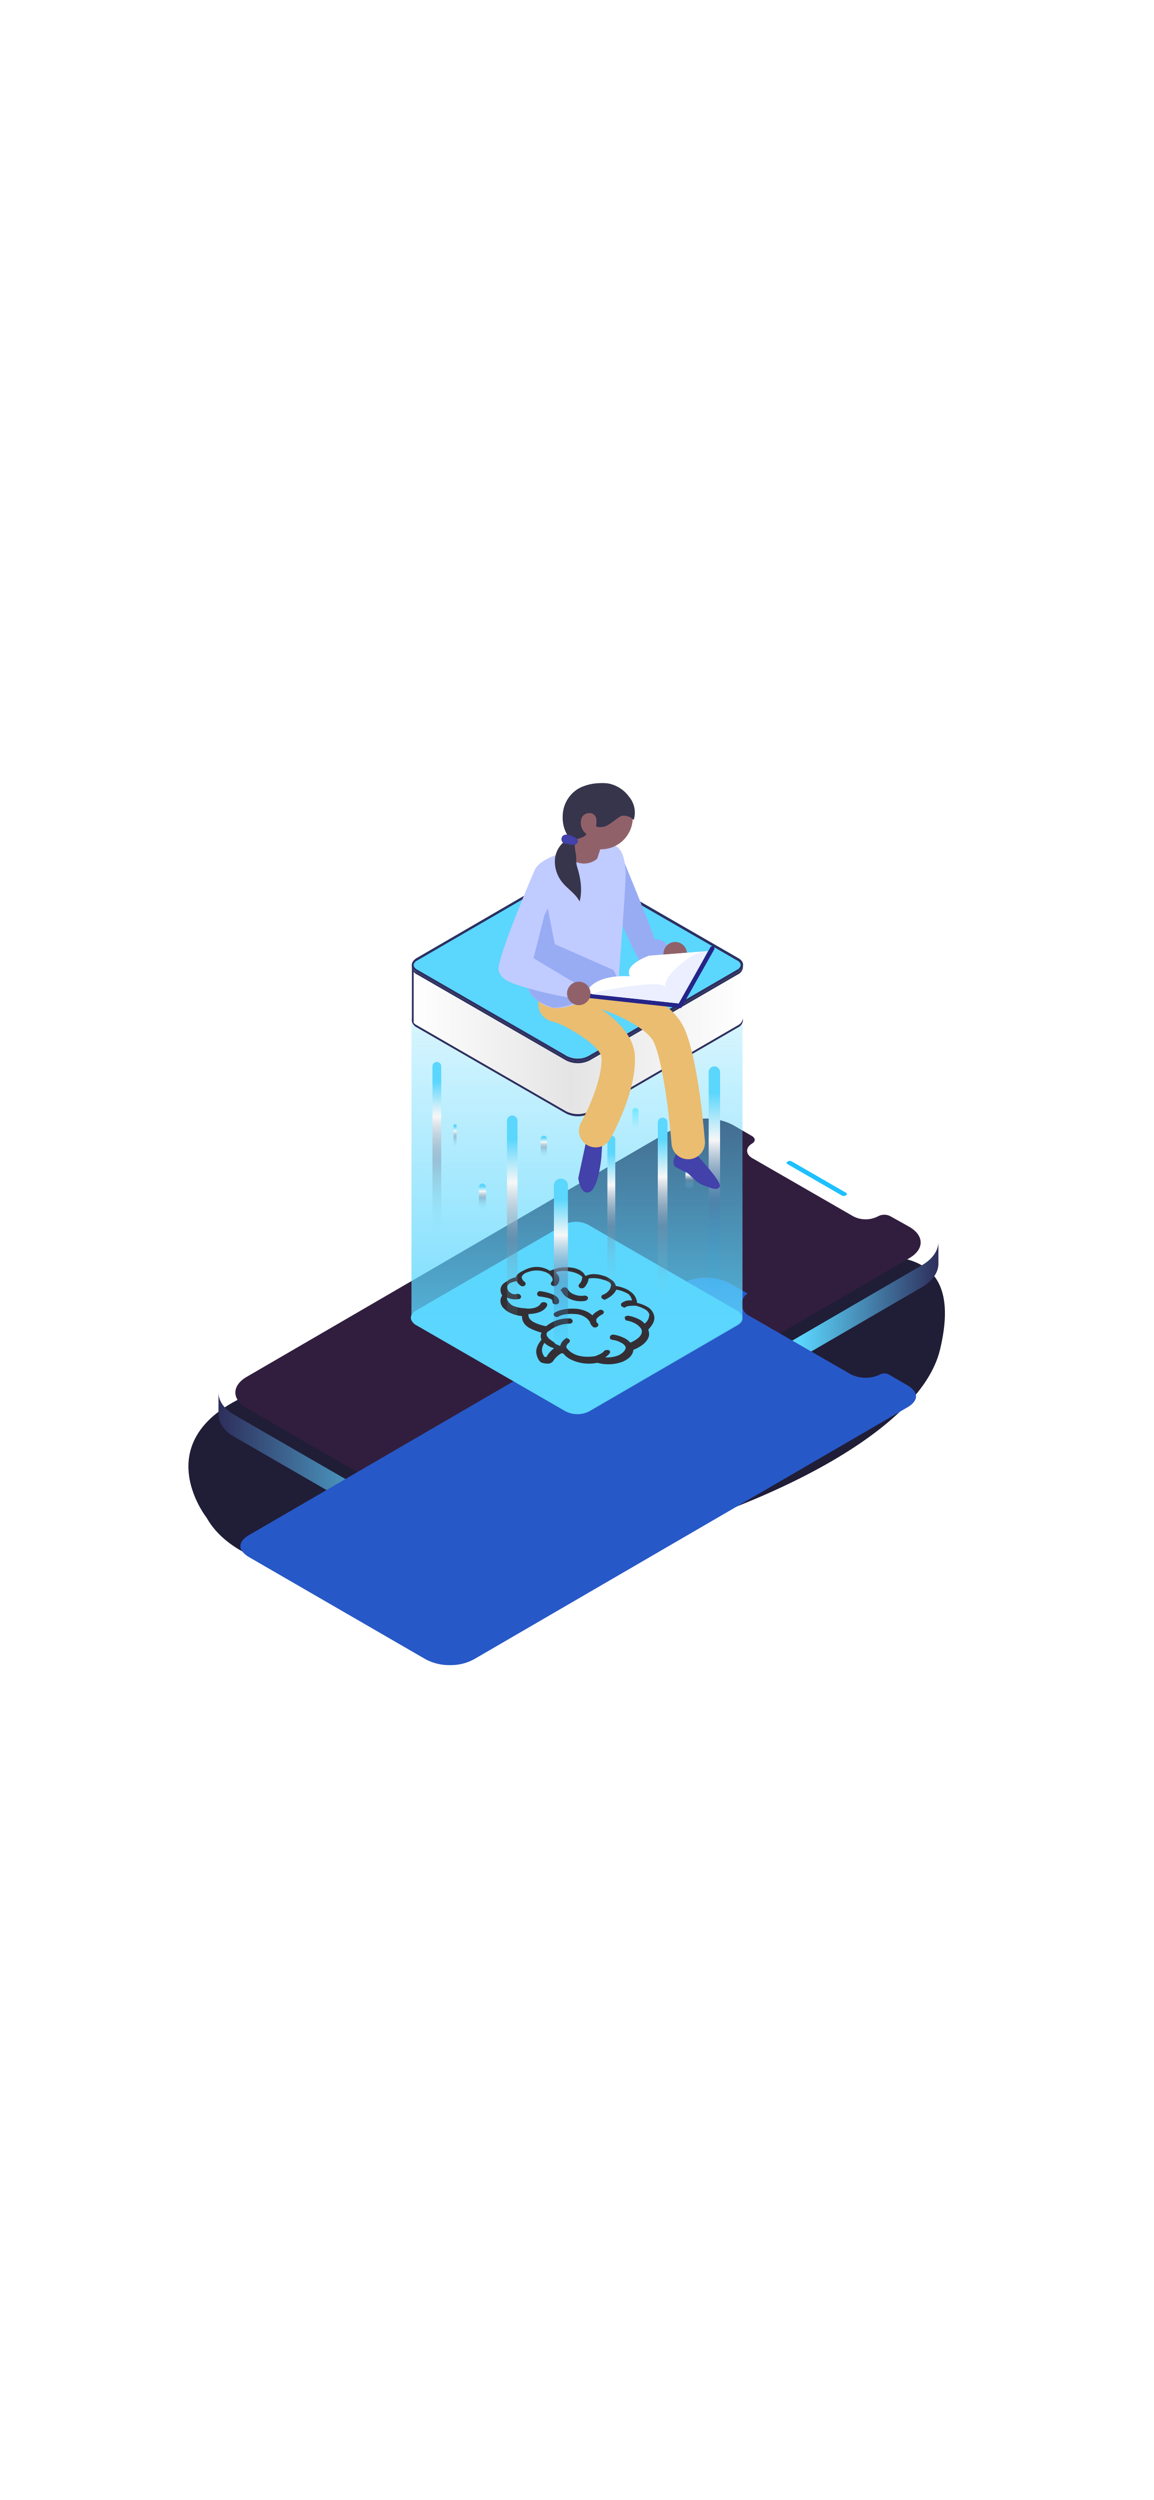 <svg id="Group_658" data-name="Group 658" xmlns="http://www.w3.org/2000/svg" xmlns:xlink="http://www.w3.org/1999/xlink" width="375" height="812" viewBox="0 0 375 812">
  <defs>
    <linearGradient id="linear-gradient" y1="0.5" x2="1" y2="0.5" gradientUnits="objectBoundingBox">
      <stop offset="0" stop-color="#2e2e5b"/>
      <stop offset="0.292" stop-color="#5bd6fd"/>
      <stop offset="0.807" stop-color="#5bd6fd"/>
      <stop offset="1" stop-color="#2e2e5b"/>
    </linearGradient>
    <linearGradient id="linear-gradient-2" x1="0.092" y1="0.94" x2="0.512" y2="0.487" gradientUnits="objectBoundingBox">
      <stop offset="0" stop-color="#311e3e"/>
      <stop offset="1" stop-color="#311e3e"/>
    </linearGradient>
    <filter id="Path_58" x="3.124" y="339.993" width="369.555" height="275.806" filterUnits="userSpaceOnUse">
      <feOffset dy="50" input="SourceAlpha"/>
      <feGaussianBlur stdDeviation="25" result="blur"/>
      <feFlood flood-opacity="0.161"/>
      <feComposite operator="in" in2="blur"/>
      <feComposite in="SourceGraphic"/>
    </filter>
    <linearGradient id="linear-gradient-3" x1="0.501" y1="1.029" x2="0.501" y2="0.001" gradientUnits="objectBoundingBox">
      <stop offset="0" stop-color="#5bd6fd"/>
      <stop offset="1" stop-color="#5bd6fd" stop-opacity="0.204"/>
    </linearGradient>
    <linearGradient id="linear-gradient-4" x1="-0.001" y1="0.501" x2="1" y2="0.501" gradientUnits="objectBoundingBox">
      <stop offset="0" stop-color="#fff"/>
      <stop offset="0.482" stop-color="#e4e4e4"/>
      <stop offset="1" stop-color="#fff"/>
    </linearGradient>
    <linearGradient id="linear-gradient-5" x1="0.51" y1="1.027" x2="0.51" y2="0.002" gradientUnits="objectBoundingBox">
      <stop offset="0" stop-color="#6ee8fd" stop-opacity="0"/>
      <stop offset="0.114" stop-color="#72cee4" stop-opacity="0.114"/>
      <stop offset="0.426" stop-color="#7b8ba4" stop-opacity="0.427"/>
      <stop offset="0.689" stop-color="#f7f7f7"/>
      <stop offset="0.888" stop-color="#5bd6fd"/>
      <stop offset="1" stop-color="#5bd6fd"/>
    </linearGradient>
    <linearGradient id="linear-gradient-6" x1="0.528" y1="1.023" x2="0.528" y2="-0.026" xlink:href="#linear-gradient-5"/>
    <linearGradient id="linear-gradient-7" x1="0.486" y1="1.028" x2="0.486" y2="0" xlink:href="#linear-gradient-5"/>
    <linearGradient id="linear-gradient-8" x1="0.487" y1="1.027" x2="0.487" gradientUnits="objectBoundingBox">
      <stop offset="0" stop-color="#1ec0ff" stop-opacity="0"/>
      <stop offset="0.09" stop-color="#2ab0eb" stop-opacity="0.09"/>
      <stop offset="0.411" stop-color="#527aa8" stop-opacity="0.412"/>
      <stop offset="0.681" stop-color="#f7f7f7"/>
      <stop offset="0.885" stop-color="#5bd6fd"/>
      <stop offset="1" stop-color="#5bd6fd"/>
    </linearGradient>
    <linearGradient id="linear-gradient-9" x1="0.49" y1="1.026" x2="0.49" y2="-0.002" xlink:href="#linear-gradient-5"/>
    <linearGradient id="linear-gradient-10" x1="0.495" y1="1.027" x2="0.495" y2="0.001" xlink:href="#linear-gradient-8"/>
    <linearGradient id="linear-gradient-11" x1="0.5" y1="1.027" x2="0.5" y2="0.002" gradientUnits="objectBoundingBox">
      <stop offset="0" stop-color="#6ee8fd" stop-opacity="0"/>
      <stop offset="0.114" stop-color="#72cee4" stop-opacity="0.114"/>
      <stop offset="0.426" stop-color="#7b8ba4" stop-opacity="0.427"/>
      <stop offset="0.689" stop-color="#f7f7f7"/>
      <stop offset="0.888" stop-color="#5cd7fd"/>
      <stop offset="1" stop-color="#5cd7fd"/>
    </linearGradient>
    <linearGradient id="linear-gradient-12" x1="0.482" y1="1.024" x2="0.482" y2="-0.018" gradientUnits="objectBoundingBox">
      <stop offset="0" stop-color="#6ee8fd" stop-opacity="0"/>
      <stop offset="1" stop-color="#6ee8fd"/>
    </linearGradient>
    <linearGradient id="linear-gradient-13" x1="0.529" y1="1.022" x2="0.529" y2="-0.016" xlink:href="#linear-gradient-5"/>
    <linearGradient id="linear-gradient-14" x1="0.511" y1="1.021" x2="0.511" y2="0.001" xlink:href="#linear-gradient-5"/>
    <linearGradient id="linear-gradient-15" x1="0.479" y1="1.02" x2="0.479" y2="-0.007" xlink:href="#linear-gradient-5"/>
  </defs>
  <path id="Path_1728" data-name="Path 1728" d="M1618.478,1561.584s15.341,37.337-39.3,35.2-50.764-18.863-103.152-14.987-129.368,15.432-101.7-33.459S1605.8,1507.77,1618.478,1561.584Z" transform="translate(2053.334 1547.877) rotate(164)" fill="#201d37"/>
  <rect id="BG" width="375" height="812" fill="none"/>
  <g id="Group_409" data-name="Group 409" transform="translate(71 282.27)">
    <g id="AR_AI_2" data-name="AR AI 2" transform="translate(0 0)">
      <g id="OBJECTS" transform="translate(0)">
        <g id="Group_48" data-name="Group 48">
          <path id="Path_55" data-name="Path 55" d="M418.9,119.064a1.294,1.294,0,0,1,1.425,0l17.524,10.116q.641.427,0,.855a1.294,1.294,0,0,1-1.425,0L418.9,119.919C418.468,119.776,418.468,119.349,418.9,119.064Z" transform="translate(-233.962 -24.088)" fill="#1ec0ff"/>
          <path id="Path_56" data-name="Path 56" d="M517.673,144.766,376.907,226.547c-6.981,3.989-18.379,3.989-25.361,0l-57.275-33.054c-3.562-1.995-5.272-4.7-5.272-7.409v7.124c0,2.707,1.71,5.414,5.272,7.409l57.275,33.054c6.981,3.989,18.379,3.989,25.361,0L517.673,151.89c3.419-1.995,5.129-4.7,5.272-7.266V137.5C522.8,140.065,521.093,142.772,517.673,144.766Z" transform="translate(-289 -16.167)" fill="url(#linear-gradient)"/>
          <path id="Path_57" data-name="Path 57" d="M511.906,144.391c4.844,2.849,4.844,7.266,0,10.116L371.14,236.288a18.741,18.741,0,0,1-17.382,0l-57.275-33.054c-4.844-2.849-4.844-7.266,0-10.116l140.766-81.781a18.74,18.74,0,0,1,17.382,0l6.126,3.562c1.14.712,1.14,1.71,0,2.422-2.137,1.282-2.137,3.419,0,4.7l32.912,18.949a8.754,8.754,0,0,0,7.978,0,4.261,4.261,0,0,1,4.132,0Z" transform="translate(-287.365 -28.187)" fill="url(#linear-gradient-2)"/>
          <g transform="matrix(1, 0, 0, 1, -71, -282.27)" filter="url(#Path_58)">
            <path id="Path_58-2" data-name="Path 58" d="M362.1,236.206a16.329,16.329,0,0,1-7.836-1.852l-57.418-33.2c-1.71-1-2.849-2.28-2.849-3.562s1-2.565,2.707-3.562l140.766-81.781a16.75,16.75,0,0,1,7.836-1.852,16.327,16.327,0,0,1,7.836,1.852l5.7,3.277a4.187,4.187,0,0,0-1.995,3.419,4.57,4.57,0,0,0,2.565,3.847l32.912,18.949a10.863,10.863,0,0,0,9.688,0,2.844,2.844,0,0,1,1.282-.285,3.4,3.4,0,0,1,1.282.285l6.127,3.562c1.71,1,2.849,2.28,2.849,3.562s-1,2.565-2.707,3.562L370.082,234.211A15.774,15.774,0,0,1,362.1,236.206Z" transform="translate(-215.88 254.59)" fill="#2758c7"/>
          </g>
          <path id="Path_59" data-name="Path 59" d="M438.912,161.612c2.137,1.282,2.137,3.277,0,4.559L390.756,194.1a8.462,8.462,0,0,1-7.836,0l-48.442-27.925c-2.137-1.282-2.137-3.277,0-4.559l48.157-27.925a8.462,8.462,0,0,1,7.836,0Z" transform="translate(-270.364 -18.195)" fill="#5bd6fd"/>
          <path id="Path_60" data-name="Path 60" d="M440.511,81.9H332.8V185.337h0a2.761,2.761,0,0,0,1.567,2.28l48.442,27.925a8.462,8.462,0,0,0,7.836,0L438.8,187.617c1.14-.712,1.71-1.567,1.567-2.28h0V81.9Z" transform="translate(-270.091 -39.478)" fill="url(#linear-gradient-3)"/>
          <g id="Group_47" data-name="Group 47" transform="translate(62.816)">
            <path id="Path_61" data-name="Path 61" d="M438.912,81.012c2.137,1.282,2.137,3.277,0,4.559L398.3,108.023l-8.828,5.276c-4.39-4.277,5.686,1.67-5.223,0L334.478,85.571c-2.137-1.282-2.137-3.277,0-4.559l48.157-27.925a8.462,8.462,0,0,1,7.836,0Z" transform="translate(-332.875 -52.125)" fill="#5bd6fd"/>
            <path id="Path_62" data-name="Path 62" d="M438.9,76.18,390.745,104.1a8.462,8.462,0,0,1-7.836,0L334.467,76.18A2.5,2.5,0,0,1,332.9,73.9V91.994a2.761,2.761,0,0,0,1.567,2.28L382.909,122.2a8.462,8.462,0,0,0,7.836,0L438.9,94.274a2.761,2.761,0,0,0,1.567-2.28V73.9A2.761,2.761,0,0,1,438.9,76.18Z" transform="translate(-332.864 -42.876)" fill="url(#linear-gradient-4)"/>
            <path id="Path_63" data-name="Path 63" d="M332.9,74.712a2.761,2.761,0,0,0,1.567,2.28l48.442,27.925a8.462,8.462,0,0,0,7.836,0L438.9,76.992a2.76,2.76,0,0,0,1.567-2.137V74a2.959,2.959,0,0,1-1.567,2.28L390.745,104.2a8.462,8.462,0,0,1-7.836,0L334.467,76.28A2.5,2.5,0,0,1,332.9,74V92.094h0Z" transform="translate(-332.864 -42.834)" fill="#2d2f5f"/>
            <path id="Path_64" data-name="Path 64" d="M440.469,86.1a2.959,2.959,0,0,1-1.567,2.28L390.745,116.3a8.462,8.462,0,0,1-7.836,0L334.467,88.38A2.761,2.761,0,0,1,332.9,86.1v.712a2.761,2.761,0,0,0,1.567,2.28l48.442,27.925a8.462,8.462,0,0,0,7.836,0L438.9,89.092a2.761,2.761,0,0,0,1.567-2.28V86.1Z" transform="translate(-332.864 -37.694)" fill="#2d2f5f"/>
            <path id="Path_66" data-name="Path 66" d="M438.912,81.012,390.471,53.087a8.462,8.462,0,0,0-7.836,0L334.478,81.012c-2.137,1.282-2.137,3.277,0,4.559L382.919,113.5a8.462,8.462,0,0,0,7.836,0l48.157-27.925C441.049,84.146,441.049,82.152,438.912,81.012Zm-.427,3.847-48.157,27.925a6.591,6.591,0,0,1-3.562.855,7.316,7.316,0,0,1-3.562-.855L334.763,84.859c-.855-.427-1.282-1-1.282-1.567s.427-1.14,1.282-1.567L382.919,53.8a6.591,6.591,0,0,1,3.562-.855,7.316,7.316,0,0,1,3.562.855l48.442,27.925c.855.427,1.282,1,1.282,1.567A2.117,2.117,0,0,1,438.485,84.859Z" transform="translate(-332.875 -52.125)" fill="#2d2f5f"/>
            <g id="Group_46" data-name="Group 46" transform="translate(29.307 129.706)">
              <path id="Path_67" data-name="Path 67" d="M403.653,78.374a4.1,4.1,0,0,0-2.137-2.28,11.221,11.221,0,0,0-3.277-1.14,4.3,4.3,0,0,0-2.565-3.989,10.666,10.666,0,0,0-4.274-1.282,2.652,2.652,0,0,0-1.71-2.422,5.587,5.587,0,0,0-1.852-.712,10.276,10.276,0,0,0-4.844-.427,2.684,2.684,0,0,0-1.14.285,5.256,5.256,0,0,0-1.567-1.425,9.831,9.831,0,0,0-3.277-1.14,10.256,10.256,0,0,0-6.554.855,8.6,8.6,0,0,0-7.124-.712c-2.137.712-3.134,1.567-3.419,2.137a2.026,2.026,0,0,0-.285.855,8.041,8.041,0,0,0-3.847,1.567c-1.71,1.425-.57,3.134-.285,3.7a3.06,3.06,0,0,0-.57,1,2.759,2.759,0,0,0,1,2.85,5.006,5.006,0,0,0,1.282,1,11.7,11.7,0,0,0,4.7,1.282c-.285,1.567.427,2.992,2.28,3.989a20.9,20.9,0,0,0,4.417,1.567,1.829,1.829,0,0,0-.285,2.565c-.427.57-1.995,2.28-1.852,4.132.285,1.995,1.14,2.707,1.425,2.85a5.645,5.645,0,0,0,2.137.285,1.81,1.81,0,0,0,1-.57,7.766,7.766,0,0,1,3.134-2.849,2.507,2.507,0,0,0,.855.142,6.71,6.71,0,0,0,2.137,1.852,12.868,12.868,0,0,0,8.691,1.14,12.762,12.762,0,0,0,7.979-.285c1.995-.855,2.707-1.852,2.992-2.565a1.688,1.688,0,0,0,.142-1.14c3.7-1.425,4.844-3.134,5.129-4.274a3.4,3.4,0,0,0-.285-1.995C402.371,82.221,404.508,80.654,403.653,78.374ZM369.744,92.337h0l-.285.285a3.136,3.136,0,0,1-1.14-.142,4.813,4.813,0,0,1-1-2.422A4.887,4.887,0,0,1,368.6,86.78l.143.142.285.285a5.116,5.116,0,0,0,1.425,1c.143,0,.143.142.285.142s.142.142.285.142h.142a14.834,14.834,0,0,0,1.71.712A7.7,7.7,0,0,0,369.744,92.337Zm31.345-10.4a5.44,5.44,0,0,0-1.852-1.567,12.39,12.39,0,0,0-3.277-1.14,1.068,1.068,0,0,0-.712.142c0,.142,0,.285.142.285a.14.14,0,0,1,.143.142,9.335,9.335,0,0,1,2.849,1,6.544,6.544,0,0,1,1.995,1.71s2.28,2.992-3.989,5.557a5.441,5.441,0,0,0-1.852-1.567,11.878,11.878,0,0,0-3.419-1.14c-.285,0-.57,0-.712.285,0,.142,0,.285.143.285a.441.441,0,0,1,.285.142,7.361,7.361,0,0,1,2.992,1,3.361,3.361,0,0,1,1.71,1.71c0,.142.285,1.852-2.707,3.277a10.406,10.406,0,0,1-6.126.427,5.8,5.8,0,0,0,2.707-1.852c.142-.142,0-.285-.143-.285h-.142a1.068,1.068,0,0,0-.712.142c-.855,1.14-2.992,1.71-3.135,1.852-.285,0-4.559.855-7.694-1a6.708,6.708,0,0,1-2.137-1.852s-.855-1,.855-2.422c.143-.142.143-.285-.143-.427a.627.627,0,0,0-.712.142c-1.14,1-1.282,1.852-1.14,2.422a10.819,10.819,0,0,1-1.567-.57,2.788,2.788,0,0,1-.855-.427,1881.718,1881.718,0,0,0-.427-.427.14.14,0,0,1-.143-.142,14.926,14.926,0,0,1-1.567-1.14l-.143-.142c-.143-.142-.285-.427-.427-.57a1.642,1.642,0,0,1,.712-2.565,10.976,10.976,0,0,1,6.839-2.422c.285,0,.57-.142.57-.285s0-.142-.142-.285c-.143,0-.285-.142-.427-.142a10.889,10.889,0,0,0-7.409,2.565,15.392,15.392,0,0,1-4.417-1.425c-1.567-.855-2.28-2.137-1.852-3.562,1.282,0,4.844-.142,5.984-2.422,0-.142,0-.285-.143-.285a.441.441,0,0,1-.285-.142,1.068,1.068,0,0,0-.712.142c-1.282,2.28-5.129,1.995-5.414,1.852a11.78,11.78,0,0,1-4.559-1,6.2,6.2,0,0,1-1-.855c-1.282-1.282-1-2.28-.57-2.85a.14.14,0,0,1,.143.142,5.838,5.838,0,0,0,3.7.57c.285,0,.427-.285.285-.427l-.143-.142a.856.856,0,0,0-.57-.142,2.531,2.531,0,0,1-2.422-.427,1.967,1.967,0,0,1-.57-.427c-.143-.142-1.567-1.852,0-3.277a5.017,5.017,0,0,1,2.992-1.282,3.786,3.786,0,0,0,1.425,1.852.636.636,0,0,0,.712,0,.267.267,0,0,0,0-.427,2.747,2.747,0,0,1-1.14-1.71s-.427-1.567,3.134-2.707a7.3,7.3,0,0,1,5.984.712.441.441,0,0,0,.285.142s2.707,1.852,1.14,3.562c-.143.142-.143.285.143.427h.142a.627.627,0,0,0,.712-.142,2.02,2.02,0,0,0,.142-2.85,8.145,8.145,0,0,0-1-1.14c.285-.142.712-.285,1.282-.57a11.016,11.016,0,0,1,4.417-.285,7.479,7.479,0,0,1,2.849.855c1.14.712,1.425,1.425,1.425,1.567a3.851,3.851,0,0,1-1.14,2.85c-.143.142,0,.285.143.427h.143a.626.626,0,0,0,.712-.142,4.723,4.723,0,0,0,1.282-2.992c.57-.285,2.28-.855,5.272.142a5.268,5.268,0,0,1,1.567.712c1.71,1,1.425,2.137,1.282,2.28,0,0-.143,1.995-2.85,3.134q-.428.214,0,.427a.647.647,0,0,0,.712,0c2.28-1.14,2.992-2.565,3.135-3.277a11.882,11.882,0,0,1,3.7,1.14,4.345,4.345,0,0,1,2.28,3.562h-1a3.668,3.668,0,0,0-2.565.712c-.143.142-.143.285.142.427a.636.636,0,0,0,.712,0c.57-.427,2.565-.427,3.277-.427a10.557,10.557,0,0,1,3.134,1.14,3.565,3.565,0,0,1,1.852,1.995A4.269,4.269,0,0,1,401.089,81.936Z" transform="translate(-354.837 -63.367)" fill="#332f35" stroke="#332f35" stroke-width="1"/>
              <g id="Group_43" data-name="Group 43" transform="translate(19.752 6.601)">
                <path id="Path_68" data-name="Path 68" d="M376.251,70.849a.14.14,0,0,1,.143.142q0,.214-.427.427a8.032,8.032,0,0,1-5.272-.855,4.261,4.261,0,0,1-1.995-2.137q0-.214.427-.427a.856.856,0,0,1,.57.142l.142.142a4.02,4.02,0,0,0,1.71,1.71,7,7,0,0,0,4.274.712A.7.7,0,0,1,376.251,70.849Z" transform="translate(-368.7 -68)" fill="#332f35" stroke="#332f35" stroke-width="1"/>
              </g>
              <g id="Group_44" data-name="Group 44" transform="translate(11.916 7.884)">
                <path id="Path_69" data-name="Path 69" d="M368.187,70.182c.712.427,1.282,1,1.14,1.71,0,.142-.285.285-.57.285a.523.523,0,0,1-.427-.142c-.142,0-.142-.142-.142-.285a1.369,1.369,0,0,0-.855-1.282,6.628,6.628,0,0,0-1.282-.427,21.327,21.327,0,0,0-2.422-.427c-.142,0-.285,0-.285-.142-.143,0-.143-.142-.143-.285s.285-.285.57-.285A14.474,14.474,0,0,1,368.187,70.182Z" transform="translate(-363.2 -68.9)" fill="#332f35" stroke="#332f35" stroke-width="1"/>
              </g>
              <g id="Group_45" data-name="Group 45" transform="translate(17.308 13.545)">
                <path id="Path_70" data-name="Path 70" d="M382.109,73.339c.285.142.143.285,0,.427-1.995,1-2.422,1.995-2.422,2.565a.14.14,0,0,0,.142.142v.142a1.542,1.542,0,0,0,.57.855c.143.142.143.285-.142.427a.636.636,0,0,1-.712,0h0a2.591,2.591,0,0,1-.855-1.425,5.716,5.716,0,0,0-2.137-1.995,6.771,6.771,0,0,0-3.134-.855c-3.989-.285-5.557.855-5.557.855a.647.647,0,0,1-.712,0h0c-.142-.142-.285-.285,0-.427.142,0,1.995-1.425,6.554-1.14a9.435,9.435,0,0,1,3.847,1.14,7.558,7.558,0,0,1,1.567,1.282,5.18,5.18,0,0,1,2.422-1.995C381.539,73.2,381.824,73.2,382.109,73.339Z" transform="translate(-366.984 -72.874)" fill="#332f35" stroke="#332f35" stroke-width="1"/>
              </g>
            </g>
            <path id="Path_71" data-name="Path 71" d="M333.327,75.182A2.3,2.3,0,0,1,332.9,73.9V91.994a2.041,2.041,0,0,0,.57,1.425V75.182Z" transform="translate(-332.864 -42.876)" fill="#2d2f5f"/>
          </g>
          <path id="Path_72" data-name="Path 72" d="M339.225,151.438h0a1.428,1.428,0,0,1-1.425-1.425V97.725a1.428,1.428,0,0,1,1.425-1.425h0a1.428,1.428,0,0,1,1.425,1.425v52.288A1.428,1.428,0,0,1,339.225,151.438Z" transform="translate(-268.272 -33.666)" fill="url(#linear-gradient-5)"/>
          <path id="Path_74" data-name="Path 74" d="M343.17,117.909h0c-.427,0-.57-.142-.57-.427v-6.554a.378.378,0,0,1,.427-.427h.142a.378.378,0,0,1,.427.427v6.554C343.74,117.624,343.455,117.909,343.17,117.909Z" transform="translate(-266.233 -27.635)" fill="url(#linear-gradient-6)"/>
          <path id="Path_75" data-name="Path 75" d="M356.51,176.746h0a1.733,1.733,0,0,1-1.71-1.71V110.21a1.733,1.733,0,0,1,1.71-1.71h0a1.732,1.732,0,0,1,1.71,1.71v64.826A1.732,1.732,0,0,1,356.51,176.746Z" transform="translate(-261.051 -28.484)" fill="url(#linear-gradient-7)"/>
          <path id="Path_76" data-name="Path 76" d="M367.78,178.893h0a2.25,2.25,0,0,1-2.28-2.28V125.18a2.25,2.25,0,0,1,2.28-2.28h0a2.25,2.25,0,0,1,2.28,2.28v51.434A2.25,2.25,0,0,1,367.78,178.893Z" transform="translate(-256.506 -22.368)" fill="url(#linear-gradient-8)"/>
          <path id="Path_77" data-name="Path 77" d="M378.982,163.679h0A1.277,1.277,0,0,1,377.7,162.4V114.382a1.277,1.277,0,0,1,1.282-1.282h0a1.277,1.277,0,0,1,1.282,1.282V162.4A1.377,1.377,0,0,1,378.982,163.679Z" transform="translate(-251.324 -26.531)" fill="url(#linear-gradient-9)"/>
          <path id="Path_78" data-name="Path 78" d="M402.652,170.39h0a1.886,1.886,0,0,0,1.852-1.852V99.152a1.886,1.886,0,0,0-1.852-1.852h0a1.886,1.886,0,0,0-1.852,1.852v69.386A1.886,1.886,0,0,0,402.652,170.39Z" transform="translate(-241.512 -33.242)" fill="url(#linear-gradient-10)"/>
          <path id="Path_79" data-name="Path 79" d="M390.767,169.125h0a1.581,1.581,0,0,0,1.567-1.567v-56.99A1.581,1.581,0,0,0,390.767,109h0a1.581,1.581,0,0,0-1.567,1.567v56.99A1.581,1.581,0,0,0,390.767,169.125Z" transform="translate(-246.44 -28.272)" fill="url(#linear-gradient-11)"/>
          <path id="Path_80" data-name="Path 80" d="M384.4,113.354h0a.974.974,0,0,1-1-1V107.8a.974.974,0,0,1,1-1h0a.974.974,0,0,1,1,1v4.559A.974.974,0,0,1,384.4,113.354Z" transform="translate(-248.903 -29.206)" fill="url(#linear-gradient-12)"/>
          <path id="Path_81" data-name="Path 81" d="M363.5,119.939h0a.974.974,0,0,1-1-1V114.1a.974.974,0,0,1,1-1h0a.974.974,0,0,1,1,1v4.844A.974.974,0,0,1,363.5,119.939Z" transform="translate(-257.78 -26.531)" fill="url(#linear-gradient-13)"/>
          <path id="Path_82" data-name="Path 82" d="M396.782,127.339h0a1.277,1.277,0,0,1-1.282-1.282v-4.274a1.277,1.277,0,0,1,1.282-1.282h0a1.277,1.277,0,0,1,1.282,1.282v4.274A1.277,1.277,0,0,1,396.782,127.339Z" transform="translate(-243.763 -23.387)" fill="url(#linear-gradient-14)"/>
          <path id="Path_83" data-name="Path 83" d="M349.54,132.264h0a1.226,1.226,0,0,1-1.14-1.14V125.14a1.226,1.226,0,0,1,1.14-1.14h0a1.226,1.226,0,0,1,1.14,1.14v5.984A1.226,1.226,0,0,1,349.54,132.264Z" transform="translate(-263.77 -21.901)" fill="url(#linear-gradient-15)"/>
        </g>
      </g>
    </g>
  </g>
  <g id="Group_410" data-name="Group 410" transform="translate(162 252.657)">
    <path id="Path_619" data-name="Path 619" d="M153.732,201.251a14.936,14.936,0,0,0-2.254,4.109,2.974,2.974,0,0,0,.283,2.448,37.816,37.816,0,0,0,3.719,1.883c.9.287,3.263,3.438,5.4,4.154s4.744,2.1,5.494.456-8.5-11.327-8.5-11.327Z" transform="translate(-94.474 -81.612)" fill="#4341aa"/>
    <path id="Path_620" data-name="Path 620" d="M178.763,199.371s.211,1.9,1.9,1.794a5.471,5.471,0,0,0,3.168-1.9l-.422,6.757s-.95,10.138-3.907,11.194-3.59-4.54-3.59-4.54Z" transform="translate(-149.993 -82.709)" fill="#4341aa"/>
    <path id="Path_621" data-name="Path 621" d="M201.161,158.969l.515,18.39-10.638,11.017-9.514-2.956a5.742,5.742,0,0,1-4.03-5.168l-.236-4.286s-4.689-5.1-3.164-5.492,22.258-14.21,22.258-14.21Z" transform="translate(-164.546 -106.458)" fill="#eabd70"/>
    <g id="Group_214" data-name="Group 214" transform="translate(13.785 68.246)">
      <path id="Path_622" data-name="Path 622" d="M186.918,219.89a5.434,5.434,0,0,1-4.717-8.122c1.94-3.424,6.917-13.879,6.62-20.995-.137-3.288-8.7-9.126-16.257-12.151a5.433,5.433,0,1,1,4.034-10.088c3.766,1.506,22.572,9.635,23.08,21.786.48,11.507-7.161,25.288-8.033,26.822A5.433,5.433,0,0,1,186.918,219.89Z" transform="translate(-169.147 -168.143)" fill="#eabd70"/>
    </g>
    <g id="Group_215" data-name="Group 215" transform="translate(29.213 64.388)">
      <path id="Path_623" data-name="Path 623" d="M186.922,225.117a5.431,5.431,0,0,1-5.41-5.015c-.518-6.718-2.558-25.732-5.728-32.935-1.878-4.27-11.36-8.941-17.493-10.894a5.433,5.433,0,0,1,3.28-10.358c3.247,1.026,19.666,6.662,24.16,16.875,4.485,10.2,6.408,33.818,6.613,36.479a5.431,5.431,0,0,1-5,5.834C187.2,225.113,187.062,225.117,186.922,225.117Z" transform="translate(-154.501 -165.658)" fill="#eabd70"/>
    </g>
    <path id="Path_624" data-name="Path 624" d="M164.137,137.859l3.19,2.279s13.118,31.2,12.864,33.739-2.96,4.27-4.991,3.508-9.318-18.75-9.318-18.75Z" transform="translate(-128.079 -116.623)" fill="#98acf4"/>
    <path id="Path_625" data-name="Path 625" d="M183.984,140.468s10.369-3.3,14.613-2.24,3.977,7.016,4.331,8.431-2.279,35.321-2.279,35.321S184.787,194.429,177,190.537c-5.619-2.81-6.073-5.989-5.891-7.538a19.066,19.066,0,0,0,.171-2.82l4.66-33.145Z" transform="translate(-161.629 -116.536)" fill="#c0cbff"/>
    <ellipse id="Ellipse_11" data-name="Ellipse 11" cx="10.314" cy="10.314" rx="10.314" ry="10.314" transform="matrix(-0.957, -0.291, 0.291, -0.957, 40.18, 25.734)" fill="#91616a"/>
    <path id="Path_626" data-name="Path 626" d="M186.568,134.523l-3.511,10.61h0a6.614,6.614,0,0,1-7.4.767h0a1.631,1.631,0,0,1-.807-1.836l2.617-10.3Z" transform="translate(-151.011 -118.884)" fill="#91616a"/>
    <path id="Path_627" data-name="Path 627" d="M166.71,168.217h0a5.143,5.143,0,0,1-5.129-5.127h0a5.143,5.143,0,0,1,5.129-5.129h0a5.143,5.143,0,0,1,5.129,5.129h0A5.143,5.143,0,0,1,166.71,168.217Z" transform="translate(-115.756 -105.521)" fill="#98acf4"/>
    <path id="Path_628" data-name="Path 628" d="M165.887,162.307a3.811,3.811,0,1,1-3.811-3.809A3.811,3.811,0,0,1,165.887,162.307Z" transform="translate(-104.657 -105.225)" fill="#91616a"/>
    <path id="Path_629" data-name="Path 629" d="M172.873,179.922a4.256,4.256,0,0,0-.028.487c0,.025,0,.051,0,.078a4.845,4.845,0,0,0,.04.577l.008.054c.188,1.34,1,3.145,3.513,4.935l0,0a40.694,40.694,0,0,0,4.357,1.97c6.242.761,16.276-5.938,21.223-9.6a18.9,18.9,0,0,0-1.262-2.591l-19.048-8.379-4.477-22.7-.5-1.164,1,.366-4.66,33.145A19.065,19.065,0,0,1,172.873,179.922Z" transform="translate(-163.387 -113.458)" fill="#98acf4"/>
    <path id="Path_630" data-name="Path 630" d="M194.937,160.269s9.908-19.612,7.434-20.673c0,0-8.747,1.968-10.515,5.858s-12.352,29.095-11.821,32.454,3.774,4.542,12.442,6.827a105.063,105.063,0,0,0,14.682,2.813l.323-3.715-16.1-9.623Z" transform="translate(-180.016 -115.664)" fill="#c0cbff"/>
    <path id="Path_631" data-name="Path 631" d="M179.228,160.393l-19.109,1.526s-6.456,3.825-6.217,6.693,5.737,2.87,5.737,2.87l10.521,6.7Z" transform="translate(-111.217 -104.178)" fill="#ebefff"/>
    <path id="Path_632" data-name="Path 632" d="M166.348,172.94a6.313,6.313,0,0,1,1.293-4.523c2.979-3.829,8.815-7.928,11.568-7.928l-18.077,1.377s-8.37,2.869-6.217,6.694a5.213,5.213,0,0,0,5.737,2.87Z" transform="translate(-112.229 -104.125)" fill="#fff"/>
    <path id="Path_633" data-name="Path 633" d="M191.179,174.523s-3.944-7.117-8.314-7.373a28.89,28.89,0,0,1-7.558-1.437s-9.312-.883-13.218,3.747l-2.1,2.53Z" transform="translate(-132.621 -101.278)" fill="#fff"/>
    <g id="Group_216" data-name="Group 216" transform="translate(24.174 54.641)">
      <path id="Path_634" data-name="Path 634" d="M187.662,179.492l-34.526-3.781a.707.707,0,1,1,.154-1.406l33.6,3.679,10.29-18.244a.708.708,0,0,1,1.233.7Z" transform="translate(-152.504 -159.379)" fill="#242489"/>
    </g>
    <path id="Path_635" data-name="Path 635" d="M186.078,170.62a3.811,3.811,0,1,1-3.811-3.811A3.81,3.81,0,0,1,186.078,170.62Z" transform="translate(-156.191 -100.634)" fill="#91616a"/>
    <path id="Path_636" data-name="Path 636" d="M162.263,169.7s18.8-3.912,21.487-1.635,3.969,3.62,3.969,3.62l.483,1.891-28.216-3Z" transform="translate(-129.644 -100.333)" fill="#ebefff"/>
    <path id="Path_637" data-name="Path 637" d="M182.544,139.213a6.934,6.934,0,0,0,.107-2.24,2.352,2.352,0,0,0-1.225-1.784,2.434,2.434,0,0,0-1.13-.177,2.767,2.767,0,0,0-2.082.981,2.8,2.8,0,0,0-.4.795,4.513,4.513,0,0,0,1.649,5.02,2.739,2.739,0,0,1-1.559,1.128,7.541,7.541,0,0,1-1.8.568c-.787,1.389-.338,3.395-.085,4.971s-.067,2.544.411,4.067c1.135,3.609,1.74,7.513.79,11.175-1.175-2.332-3.493-3.8-5.227-5.754a10.71,10.71,0,0,1-2.785-8.028,8.292,8.292,0,0,1,4.831-6.785c-2.1-2.321-2.682-5.886-2.144-8.968a10.5,10.5,0,0,1,5.318-7.341,15.263,15.263,0,0,1,6.29-1.546,13.661,13.661,0,0,1,3.165.116,10.815,10.815,0,0,1,6.586,4.241,7.971,7.971,0,0,1,1.532,7.6,4.529,4.529,0,0,0-3.857-1.371c-1.1.273-4.154,3.3-5.924,3.569C184.237,139.562,183.113,139.745,182.544,139.213Z" transform="translate(-150.871 -123.584)" fill="#37354c"/>
    <path id="Path_638" data-name="Path 638" d="M185.881,137.263a1.473,1.473,0,0,1,.492.539,1.161,1.161,0,0,1-.759,1.433,3.379,3.379,0,0,1-1.793,0l-1.146-.211a2.469,2.469,0,0,1-1.093-.391,1.441,1.441,0,0,1-.441-1.5C181.722,135.051,184.755,136.421,185.881,137.263Z" transform="translate(-160.64 -117.631)" fill="#4341aa"/>
  </g>
</svg>
